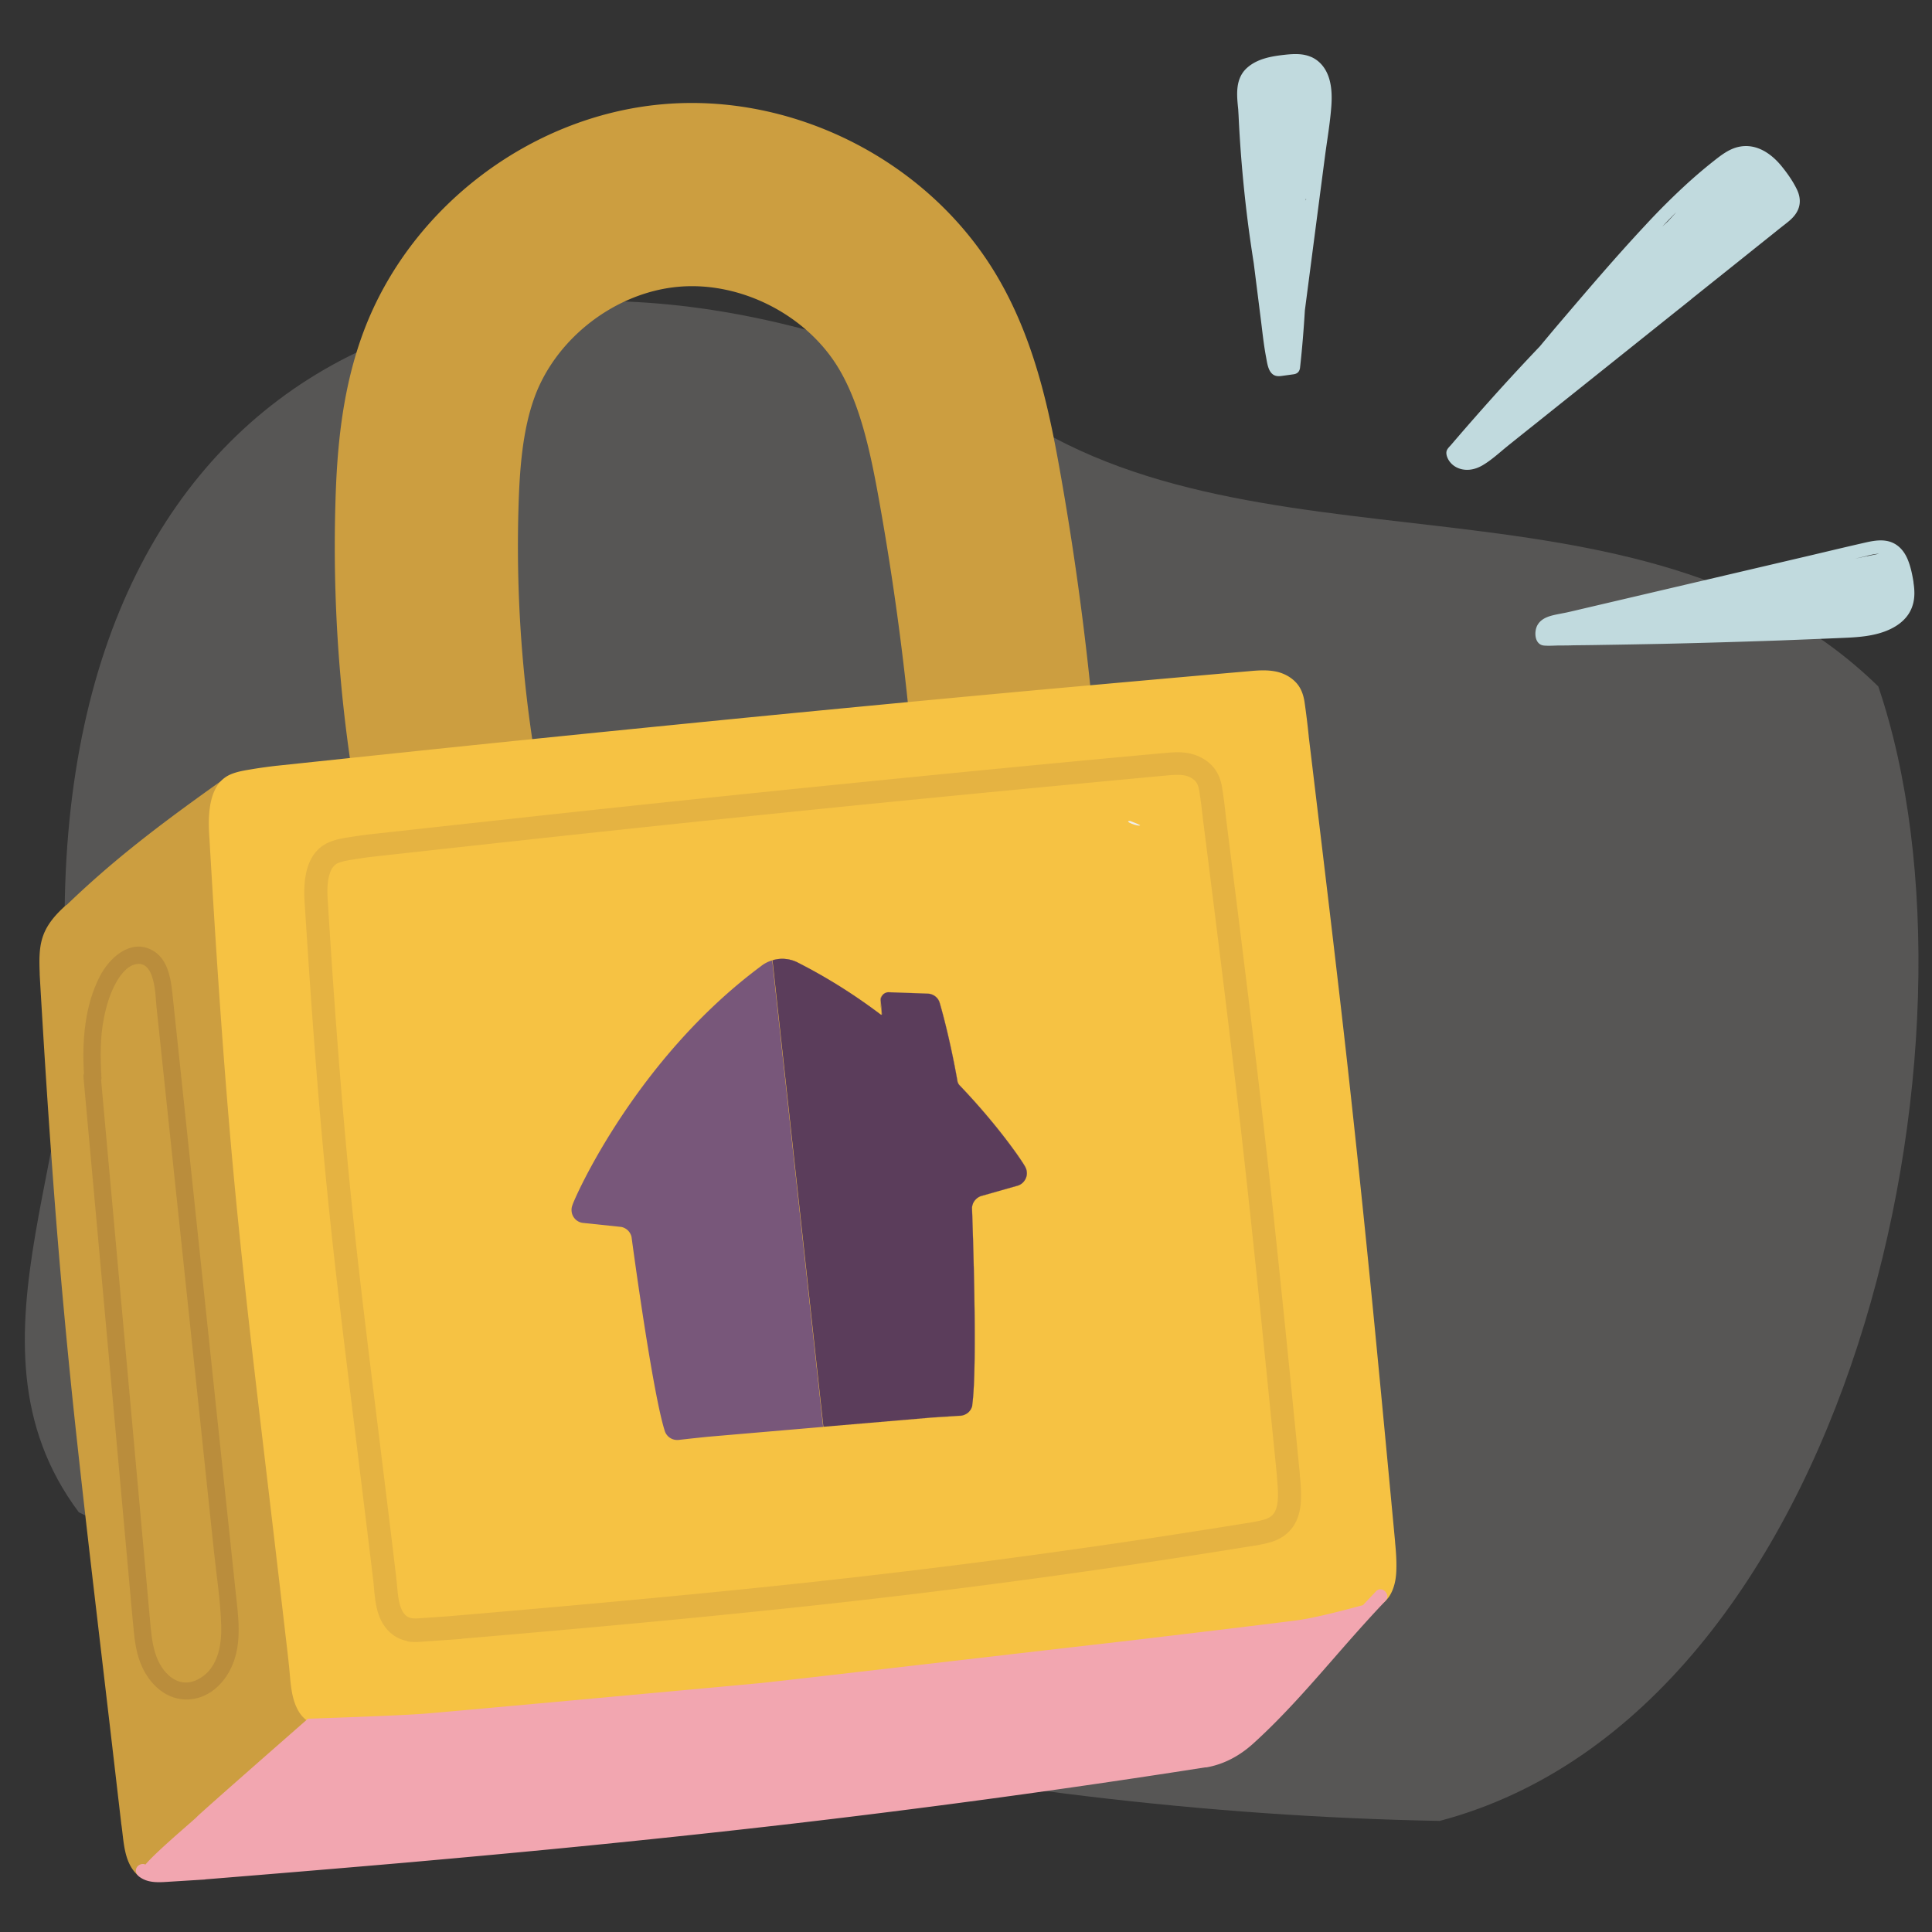 <svg xmlns="http://www.w3.org/2000/svg" viewBox="0 0 200 200"><rect x="0" y="0" width="200" height="200" fill="#333333" stroke="none"/><defs><style>.cls-1{fill:none}.cls-6{fill:#c1dade}.cls-8{fill:#cc9e40}.cls-9{fill:#5b3d5b}.cls-11{fill:#78577a}</style></defs><path id="BG_Strong" d="M194.44 71.06c-24.75-24.2-65.87-10.12-91.6-29.75C51.36 17.05 5.85 36.51 6.7 97.04c3.36 20.25-11.92 41.62 1.46 59.51 40.52 20.01 92.93 31.06 140.88 31.95 42.53-11.27 57.77-81.03 45.4-117.44Z" style="fill:#575655"/><g id="Illustrations"><path d="M32.44 177.17a.687.687 0 0 0-.81-.12c-.2-.65-.5-1.52-.78-2.12-.51-1.05-2.38-18.62-2.63-21.49-.26-2.87-2.07-18.56-2.38-21.03s-2-22.9-3.01-35.63c-.69-8.59-.56-12.35-.4-13.89.52-.37 1.03-.74 1.55-1.1.31-.22.46-.61.25-.96-.18-.31-.65-.47-.96-.25-4.39 3.11-8.73 6.28-12.79 9.82a99.57 99.57 0 0 0-3.56 3.26c-.06.03-.11.07-.16.11-.96.87-1.84 1.84-2.29 3.08-.45 1.23-.41 2.61-.36 3.91v.15c.37 6.41.77 12.82 1.24 19.23.37 5.2.79 10.39 1.27 15.57.44 4.82.93 9.63 1.46 14.44.58 5.3 1.19 10.59 1.81 15.88.77 6.58 1.55 13.16 2.31 19.74l.33 2.82c0 .02 0 .04.01.06 0 .04 0 .09.01.13.27 1.73.23 3.87 1.59 5.23.06.06.13.11.19.14.25.22.63.29.93-.02 4.28-4.39 8.71-8.63 13.32-12.67 1.28-1.12 2.57-2.22 3.88-3.3.29-.24.25-.74 0-.99Z" class="cls-8"/><path id="Layer_4-2" d="M38.13 89.1a153.999 153.999 0 0 1-3.41-36.95c.15-5.37.62-11.68 2.91-17.8C42.43 21.5 54.84 12.04 68.5 10.8c13.66-1.24 27.57 5.84 34.61 17.61 3.92 6.55 5.45 13.83 6.58 20.13 1.98 11.06 3.37 22.34 4.12 33.52l-18.92 1.27c-.7-10.48-2.01-21.06-3.87-31.44-.87-4.87-1.92-9.94-4.2-13.75-3.33-5.56-10.16-9.04-16.62-8.45-6.46.59-12.55 5.24-14.82 11.31-1.31 3.51-1.6 7.7-1.71 11.7-.31 10.86.7 21.77 2.99 32.4" class="cls-8"/><path d="M144.42 159.67v-.06c-.64-6.82-1.28-13.63-1.94-20.45a1980.08 1980.08 0 0 0-2.98-28.81c-.52-4.68-1.07-9.37-1.62-14.05-.69-5.83-1.39-11.65-2.09-17.48-.1-.86-.21-1.72-.31-2.58v-.03a84 84 0 0 0-.43-3.51c-.12-.79-.37-1.52-.94-2.1-.56-.58-1.34-.96-2.12-1.1-.96-.18-1.93-.09-2.89 0h-.01c-6.68.58-13.35 1.18-20.03 1.78-6.5.59-12.99 1.2-19.48 1.82-6.39.61-12.77 1.23-19.16 1.87-6.44.64-12.88 1.29-19.32 1.95-6.63.68-13.26 1.38-19.89 2.08l-2.55.27h-.03c-.84.1-1.67.21-2.51.35-.77.13-1.54.24-2.26.55-1.51.65-2.02 2.27-2.18 3.78-.1.94-.07 1.89 0 2.83.37 6.35.76 12.69 1.22 19.04.36 5.02.76 10.04 1.22 15.06.42 4.59.9 9.18 1.4 13.77.56 5.08 1.16 10.16 1.76 15.24.77 6.5 1.54 13 2.29 19.5.11.93.22 1.86.32 2.79v.03c.19 1.57.16 3.3.91 4.74.37.72.97 1.3 1.74 1.57.84.3 1.79.16 2.66.1l2.73-.17h.03c7.09-.57 14.17-1.15 21.26-1.77 6.51-.56 13.01-1.16 19.51-1.8 6.5-.64 12.44-1.28 18.66-2 6.33-.73 12.65-1.53 18.96-2.38 6.72-.91 13.42-1.88 20.12-2.91.88-.14 1.76-.27 2.63-.41h.01c.89-.13 1.79-.28 2.65-.52.93-.26 1.78-.83 2.23-1.7.4-.77.54-1.62.56-2.48.03-.94-.04-1.88-.13-2.82Z" style="fill:#f6c243"/><path d="M142.44 164.74c-.45.47-.9.95-1.34 1.42-1.68.46-4.93 1.32-6.81 1.57-2.62.35-16.62 2.03-21.92 2.63-5.3.6-31.76 3.69-33.63 3.87-1.87.18-31.81 2.93-34.67 3.16-2.86.23-12.19.53-12.19.53s-11.17 9.78-11.51 10.17c-.28.31-4.14 3.53-5.32 4.93-.3-.16-.73.01-.89.29-.21.36-.05.73.25.96.93.71 2.1.59 3.2.52l3.54-.22s.08 0 .12-.02c7.02-.57 14.03-1.15 21.05-1.76 6.75-.6 13.49-1.22 20.23-1.9 6.55-.66 13.08-1.36 19.62-2.12a1092.07 1092.07 0 0 0 40.27-5.45l2.31-.36c.06 0 .13 0 .19-.01 1.8-.33 3.37-1.19 4.73-2.4 3.91-3.53 7.25-7.62 10.74-11.54.99-1.11 1.98-2.2 3.01-3.28.62-.65-.37-1.65-.99-.99Z" style="fill:#f2a6b0"/><path d="M117.01 84.99c.37.15.71.27 1.02.44-.12.2-1.86-.47-1.02-.44Z" style="fill:#efedea"/><path d="m105.37 122.74-3.87 1.1c-.19.07-.35.18-.49.32-.04.05-.09.1-.12.15.15-.2.36-.37.61-.46l3.87-1.1c.22-.08.42-.21.57-.38-.15.16-.34.29-.56.37ZM91.14 103.63c-.01-.17.02-.33.1-.47a.79.79 0 0 0-.1.48l.12 1.37-.12-1.37Z" class="cls-1"/><path d="M105.93 122.37a1.415 1.415 0 0 0-.01.01ZM79.94 99.42c-.44.12-.83.33-1.18.61-12.94 9.61-19.29 23.97-19.51 24.75-.07.18-.1.38-.08.59.05.63.53 1.13 1.13 1.22l4 .42c.54.1.97.52 1.08 1.06.09.69 2.17 16.15 3.45 20.1.2.57.77.95 1.4.89h.03c1.05-.12 2.06-.23 3.06-.33l11.89-1.02-5.27-48.29ZM100.63 124.86c.04-.21.13-.4.25-.57l.12-.15c-.19.19-.33.44-.38.71ZM100.24 146.21c.05-.05.1-.1.14-.15.1-.13.17-.27.22-.43-.07.22-.19.42-.36.58ZM92.01 102.72l4 .14c.57.02 1.09.39 1.25.95 0 0 .99 3.23 1.85 8.15.02.15.11.28.21.39 4.21 4.42 6.59 8.04 6.78 8.42a1.364 1.364 0 0 1 .07 1.24c-.06.13-.13.25-.23.35.25-.27.4-.64.36-1.04-.02-.21-.08-.4-.18-.57-.18-.36-2.56-3.99-6.78-8.41-.1-.11-.19-.24-.21-.39-.87-4.92-1.85-8.15-1.85-8.15-.16-.56-.68-.93-1.25-.95l-4-.14h-.1c-.17.02-.33.08-.46.19.12-.1.27-.16.44-.17h.1Z" class="cls-11"/><path d="M100.63 125.05c0-.28.1-.54.25-.75a1.4 1.4 0 0 0-.25.57c-.01.07-.02.14-.02.2.03.7.61 16.28.02 20.39-.01.06-.03.11-.04.17-.05.16-.12.3-.22.43.14-.18.24-.39.28-.62.59-4.11 0-19.69-.02-20.39ZM79.94 99.42c.23-.07.46-.12.71-.14.73-.06 1.41.1 2.01.43 3.11 1.57 5.96 3.42 8.51 5.35h.03c.02 0 .03 0 .04-.02 0 0-.01 0-.02.01h-.03c-2.55-1.93-5.4-3.77-8.51-5.35a3.523 3.523 0 0 0-2.74-.29s0 .01 0 .01Z" class="cls-11"/><path d="M99.4 146.56c-1.06.06-2.07.13-3.08.2l-11.11.95 11.09-.94c1.01-.07 2.02-.13 3.08-.2s.03 0 .03 0c.32-.03.61-.17.82-.37-.21.2-.49.33-.8.35h-.03ZM91.24 105.04s.03-.02.03-.04l-.12-1.37c-.02-.28.09-.54.29-.71-.08.07-.15.15-.21.24a.76.76 0 0 0-.1.47l.12 1.37v.03ZM105.37 122.74c.22-.08.41-.2.56-.37-.15.15-.33.28-.54.35l-3.87 1.1c-.2.07-.37.19-.51.34.14-.14.3-.25.49-.32l3.87-1.1Z" class="cls-9"/><path d="M100.64 145.47c.59-4.11 0-19.69-.02-20.39 0-.07 0-.14.02-.21.05-.27.18-.52.38-.71.14-.15.31-.26.51-.34l3.87-1.1c.21-.07.39-.19.54-.35.1-.11.18-.23.24-.36a1.364 1.364 0 0 0-.07-1.24c-.18-.37-2.56-4-6.78-8.42a.827.827 0 0 1-.21-.39c-.87-4.92-1.85-8.15-1.85-8.15-.16-.56-.68-.93-1.25-.95l-4-.14h-.1a.86.86 0 0 0-.45.18c-.2.17-.32.43-.29.71l.12 1.37s-.01.03-.03.04c0 .01-.02.03-.04.03h-.03c-2.55-1.93-5.4-3.77-8.51-5.35-.6-.33-1.28-.49-2.01-.43-.25.02-.48.07-.71.14l5.27 48.29 11.11-.95c1.01-.07 2.02-.13 3.08-.2h.03c.31-.03.59-.16.8-.35a1.354 1.354 0 0 0 .4-.74Z" class="cls-9"/><path d="M91.44 102.91s0-.01.02-.01c-.09.07-.17.16-.22.26a.69.69 0 0 1 .21-.24ZM91.25 105.01v.03-.03ZM100.64 145.47c0 .05-.03.11-.04.16.02-.05.03-.11.04-.17.59-4.11 0-19.69-.02-20.39 0-.07 0-.14.02-.2-.01.07-.02.14-.02.21.03.7.61 16.28.02 20.39ZM91.21 105.06h-.03c-2.55-1.93-5.4-3.77-8.51-5.35-.6-.33-1.28-.49-2.01-.43-.25.02-.48.07-.71.14.23-.06.46-.11.71-.13.73-.06 1.41.1 2.01.43 3.11 1.57 5.96 3.42 8.51 5.35 0 0 .02.01.03 0 .02 0 .03-.01.04-.03 0 .01-.02.02-.04.02Z" class="cls-9"/><path d="M91.9 102.73h.1l4 .14c.57.02 1.09.39 1.25.95 0 0 .99 3.23 1.85 8.15.03.15.11.28.21.39 4.22 4.42 6.59 8.04 6.78 8.42a1.364 1.364 0 0 1 .07 1.24c.09-.2.14-.43.11-.67-.02-.21-.08-.4-.18-.57-.18-.37-2.56-4-6.78-8.42-.1-.11-.19-.24-.21-.39-.87-4.92-1.85-8.15-1.85-8.15-.16-.56-.68-.93-1.25-.95l-4-.14h-.1c-.17.01-.32.08-.44.17 0 0 0 .01-.02.01.13-.1.28-.17.45-.18Z" class="cls-9"/><g id="Cupcake_shapes"><path d="M198.09 60.29c-.13-.81-.3-1.65-.62-2.41-.33-.77-.85-1.42-1.65-1.74-.83-.33-1.76-.19-2.61 0-1.95.44-3.9.91-5.85 1.37l-23.7 5.55c-.5.12-1.01.24-1.51.35l-.77.15c-.81.16-1.76.35-2.21 1.13-.4.68-.33 2.07.69 2.14.5.04 1.02 0 1.51-.01.5 0 1.01 0 1.51-.02 1.01-.01 2.02-.02 3.03-.04 2.07-.03 4.13-.07 6.2-.11 4.04-.09 8.08-.21 12.12-.35 2.06-.08 4.13-.16 6.19-.25 1.48-.06 2.99-.12 4.4-.58 1.26-.41 2.48-1.16 3.03-2.42.39-.89.38-1.82.23-2.76Zm-22.56 4.88s-.08.01-.12.02c.04 0 .08-.01.11-.02Zm17.76-7.64c.38-.09.81-.19 1.23-.21l-2.47.51c.42-.1.83-.19 1.25-.29ZM175.09 30.96l5.42-4.33c.91-.73 1.82-1.46 2.74-2.19.45-.36.89-.72 1.34-1.07.38-.3.79-.6 1.1-.97.73-.85.8-1.82.31-2.82-.4-.82-.94-1.59-1.51-2.3-1.09-1.37-2.66-2.47-4.49-2.08-1.04.22-1.89.91-2.7 1.55-.82.65-1.62 1.33-2.4 2.03a72 72 0 0 0-4.56 4.52c-3.03 3.24-5.91 6.62-8.79 10-.73.85-1.44 1.71-2.16 2.57-1.64 1.72-3.25 3.46-4.83 5.22-1.45 1.62-2.89 3.26-4.3 4.91-.17.21-.44.43-.51.7-.07.26.03.58.15.81.19.38.52.69.9.88.88.43 1.85.26 2.67-.22.94-.55 1.77-1.33 2.61-2.01.91-.73 1.82-1.46 2.74-2.19 1.81-1.45 3.62-2.89 5.42-4.33 3.62-2.89 7.23-5.78 10.85-8.67Zm-1.61-8.94c-.28.31-.56.62-.84.92-.19.17-.37.34-.56.51.46-.48.92-.96 1.39-1.43ZM135.71 5.89c-.83-.36-1.74-.32-2.62-.23-1.38.15-2.88.38-3.97 1.34-1.27 1.12-1.1 2.79-.94 4.32.01.24.03.48.04.71.18 3.81.52 7.61 1.01 11.39.17 1.29.36 2.57.56 3.85l.72 5.71c.17 1.33.3 2.66.55 3.97.11.57.19 1.36.65 1.76.32.28.7.25 1.09.19l1.09-.15c.4-.05.64-.27.69-.69.22-1.97.38-3.95.5-5.93l1.31-10.05.75-5.74c.23-1.78.55-3.57.68-5.36.09-1.28.03-2.72-.67-3.84-.35-.56-.84-1-1.45-1.26Zm-.52 14.87s-.01-.09-.02-.14.03 0 .04 0c0 .04-.01.09-.02.13Z" class="cls-6"/></g></g><g id="Outline"><path d="M10.5 111.5c-.11-2.05-.15-4.11.26-6.13.24-1.21.6-2.44 1.19-3.53.43-.81 1.16-1.85 2.13-2.03 2-.39 2 3.26 2.12 4.42.29 2.72.57 5.43.86 8.15 1.13 10.67 2.25 21.33 3.38 32 .57 5.38 1.14 10.77 1.7 16.15.27 2.58.69 5.19.76 7.79.06 2.09-.39 4.54-2.47 5.56s-3.71-.8-4.3-2.57c-.39-1.15-.49-2.36-.6-3.56l-.36-4.01c-.48-5.34-.97-10.68-1.45-16.03-.97-10.73-1.95-21.47-2.92-32.2l-.36-4.01c-.1-1.14-1.9-1.15-1.8 0l3.18 35.02c.52 5.79 1.05 11.58 1.57 17.36.13 1.42.25 2.85.39 4.27.12 1.3.25 2.64.71 3.87.74 2.02 2.42 3.85 4.7 3.91s4.04-1.61 4.85-3.52c1.05-2.45.61-5.19.34-7.75-.62-5.83-1.23-11.65-1.85-17.48l-3.69-34.96c-.3-2.86-.6-5.73-.91-8.59-.2-1.9-.35-4.39-2.32-5.34-2.2-1.06-4.31.91-5.26 2.75-1.18 2.28-1.64 4.9-1.71 7.44-.03 1.01.01 2.02.07 3.02.06 1.15 1.86 1.16 1.8 0Z" style="fill:#ba8d3c"/><path d="M42.14 169.87c-.18-.03-.35-.08-.53-.14-.88-.31-1.62-.97-2.09-1.85-.59-1.12-.7-2.34-.8-3.43l-.06-.66-.3-2.5-1.41-11.52-.54-4.39c-.49-3.97-1.01-8.2-1.5-12.45a601.33 601.33 0 0 1-2.27-23.58c-.36-4.6-.7-9.55-1.08-15.56-.08-.98-.08-1.78-.01-2.51.21-2.07 1.04-3.44 2.47-4.07.68-.3 1.37-.42 1.99-.52l.14-.02c.66-.11 1.35-.21 2.1-.3l2.12-.23c5.42-.6 10.83-1.19 16.25-1.78a3944.573 3944.573 0 0 1 31.44-3.28c5.3-.53 10.61-1.06 15.92-1.57 5.45-.53 10.9-1.04 16.36-1.54h.09c.75-.08 1.67-.17 2.6 0 .91.17 1.76.6 2.38 1.23.59.6.95 1.37 1.11 2.37.14.91.27 1.88.37 2.88l.35 2.8c.57 4.54 1.14 9.08 1.7 13.63.47 3.82.94 7.65 1.39 11.48.41 3.53.83 7.19 1.23 10.88.41 3.79.83 7.81 1.33 12.66.57 5.57 1.12 11.14 1.67 16.7v.14c.07.65.14 1.49.12 2.35-.02 1-.21 1.84-.58 2.55-.5.96-1.41 1.67-2.55 2-.76.22-1.53.35-2.2.45l-.14.02-2.13.34c-5.65.9-11.18 1.73-16.45 2.47a837.46 837.46 0 0 1-30.77 3.74c-4.99.52-10.21 1.03-15.95 1.56-4.8.44-9.95.9-16.11 1.42v.02l-3.85.27c-.53.04-1.16.1-1.81-.02Zm-1.12-6.51c.04.29.06.58.09.87.09.95.17 1.84.54 2.53.18.34.45.6.76.7.34.12.83.08 1.34.04l2.61-.18c6.71-.57 12.22-1.06 17.34-1.53 5.73-.53 10.93-1.03 15.92-1.55 5.33-.55 10.17-1.1 15.22-1.71a764.2 764.2 0 0 0 15.46-2.02c5.25-.73 10.77-1.56 16.4-2.46l2.19-.35c.61-.09 1.33-.21 2-.4.5-.14.89-.43 1.08-.8.2-.39.3-.87.32-1.51.02-.77-.05-1.55-.11-2.15v-.13c-.55-5.54-1.11-11.08-1.67-16.62-.49-4.84-.92-8.86-1.33-12.65-.4-3.68-.81-7.34-1.23-10.87-.45-3.82-.91-7.64-1.38-11.46-.56-4.54-1.13-9.08-1.7-13.62l-.35-2.75c-.11-1.03-.23-1.97-.37-2.86-.08-.49-.22-.83-.45-1.06a2.1 2.1 0 0 0-1.09-.55c-.64-.11-1.35-.04-2.03.03h-.07c-5.45.51-10.87 1.02-16.3 1.54-5.3.51-10.61 1.03-15.91 1.56-5.21.52-10.43 1.06-15.64 1.6-5.26.55-10.52 1.11-15.78 1.68-5.42.59-10.83 1.18-16.24 1.78l-2.17.24c-.68.08-1.31.18-1.92.28l-.14.02c-.52.09-1.02.17-1.42.35-.22.1-.88.39-1.06 2.12-.05.51-.05 1.09 0 1.78s.03.48.03.48c.37 5.93.71 10.82 1.07 15.39.34 4.4.69 8.42 1.06 12.28.34 3.5.73 7.17 1.2 11.22.49 4.24 1.01 8.47 1.5 12.43l.54 4.39c.47 3.84.95 7.69 1.41 11.53l.28 2.35Z" style="fill:#e5b342"/></g></svg>